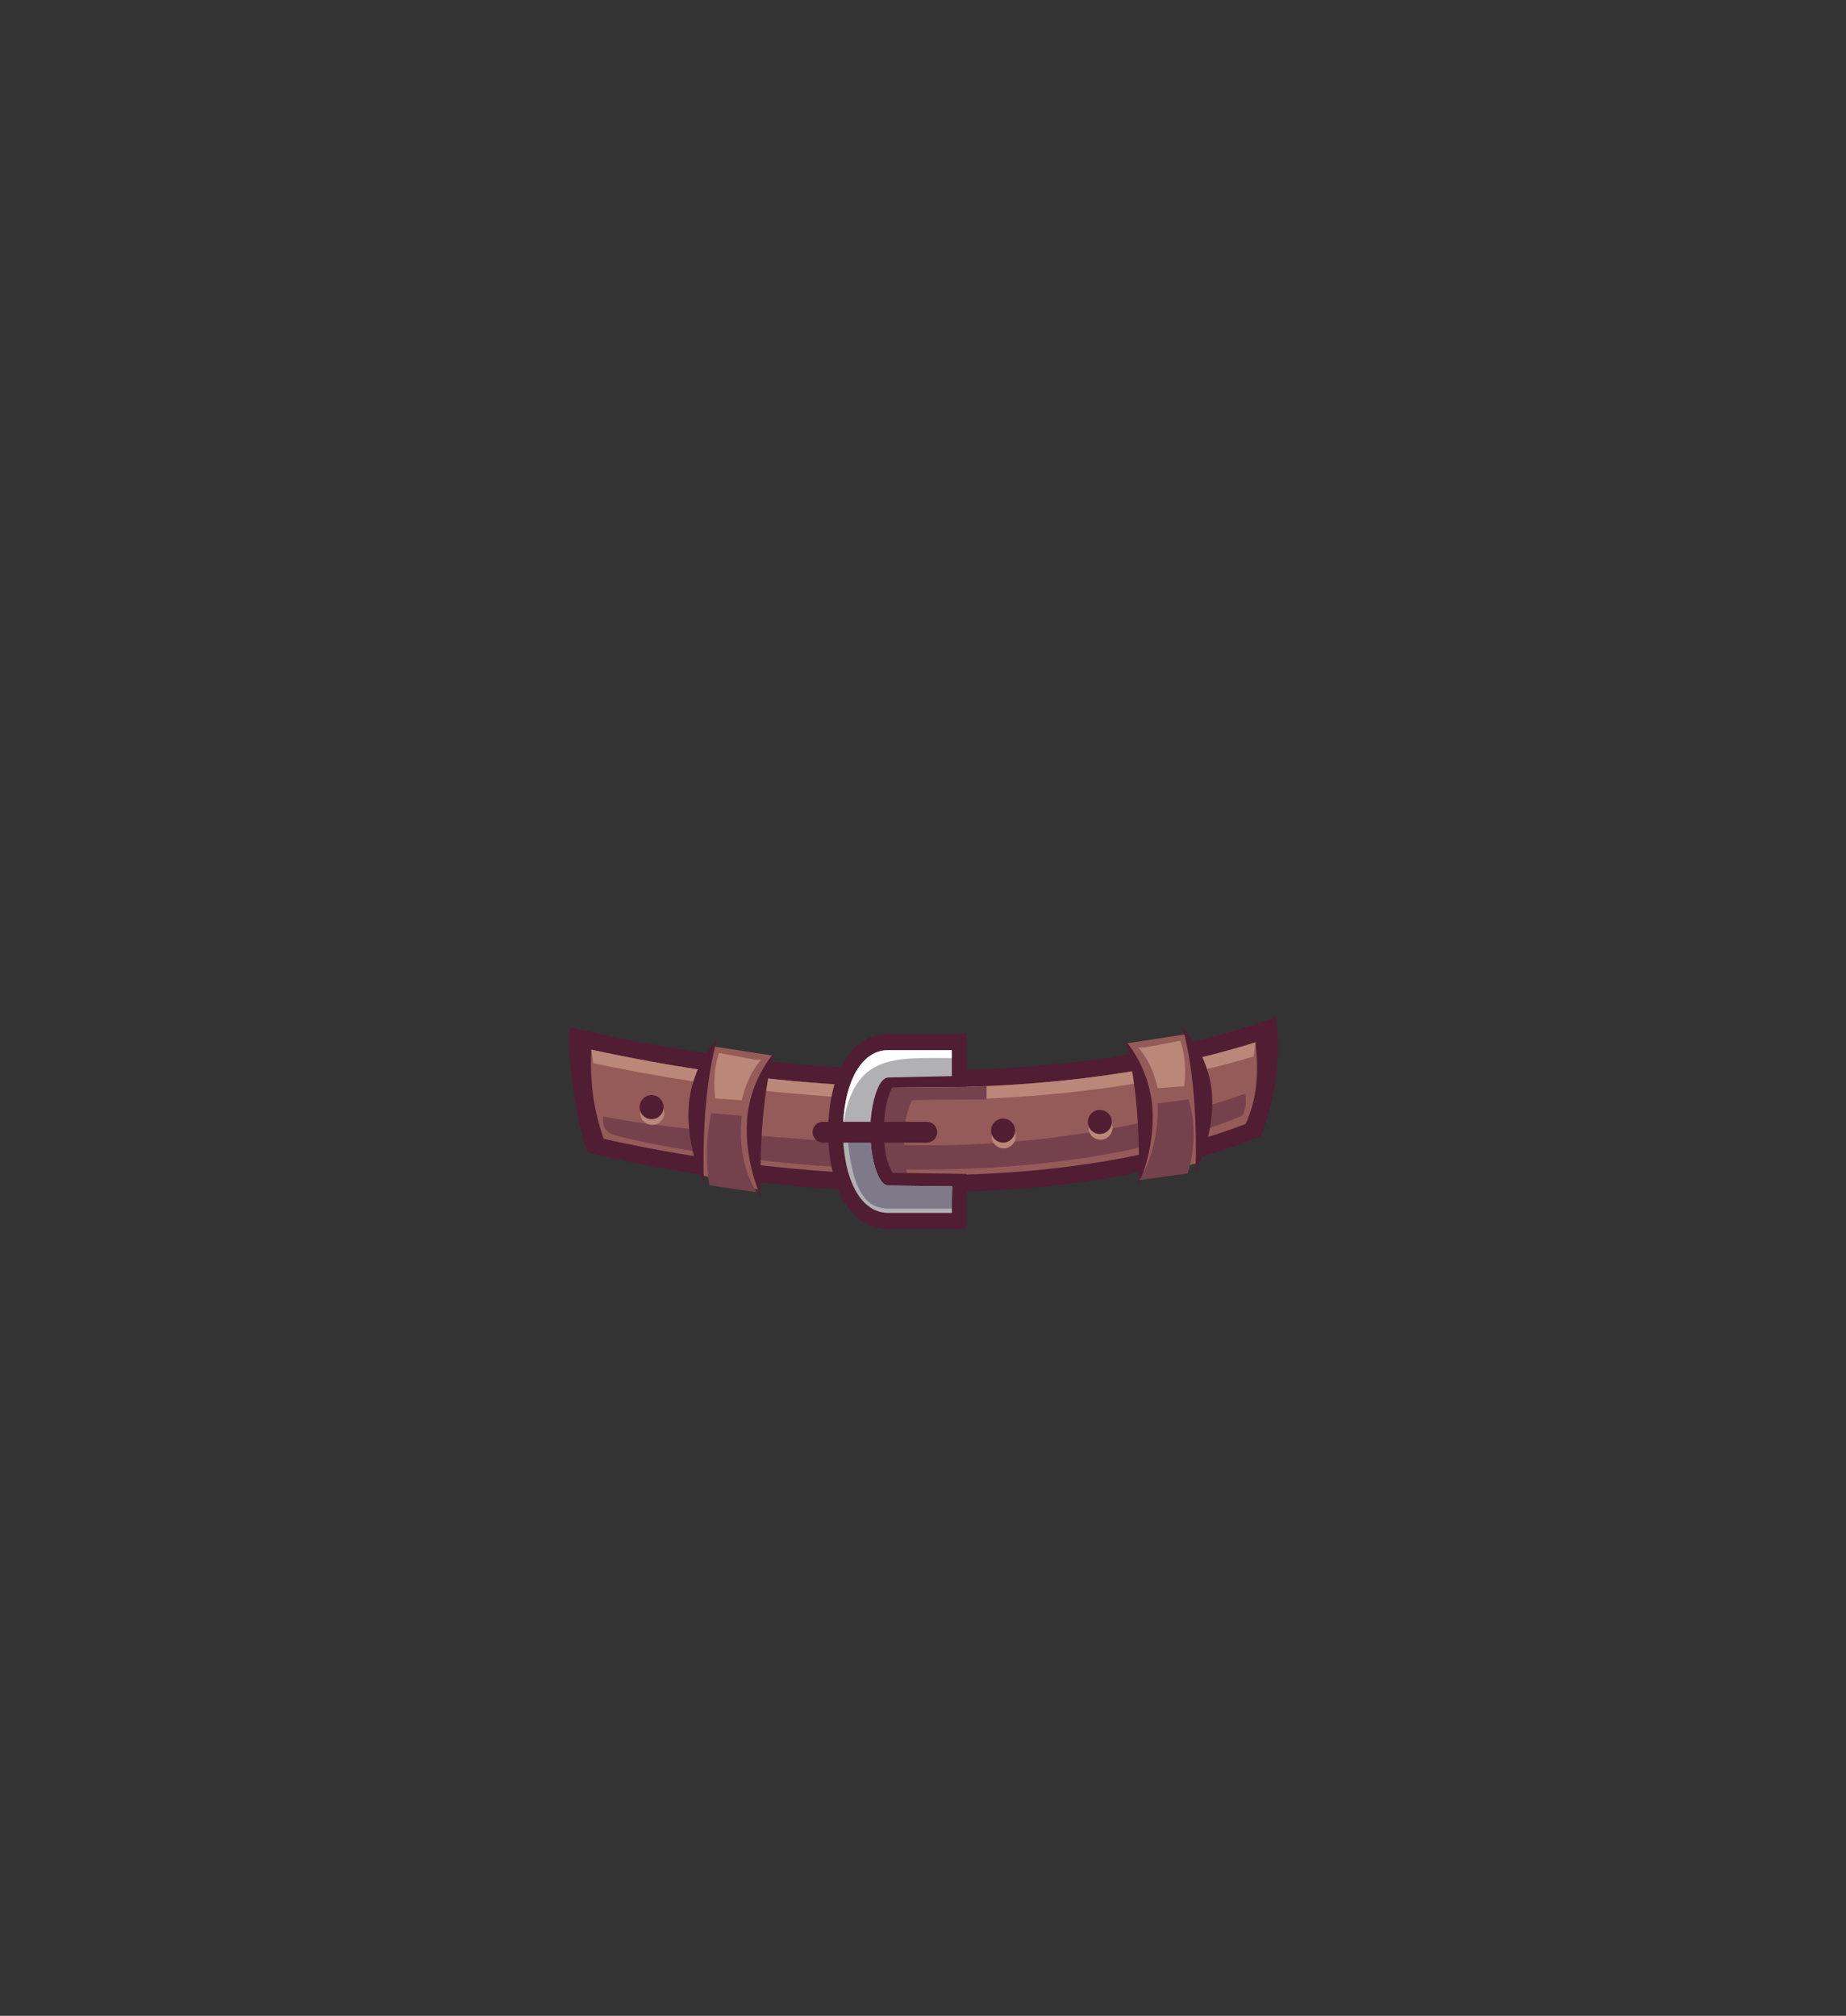 <?xml version="1.0" encoding="UTF-8"?>
<!DOCTYPE svg PUBLIC "-//W3C//DTD SVG 1.1//EN" "http://www.w3.org/Graphics/SVG/1.1/DTD/svg11.dtd">
<!-- Creator: CorelDRAW 2020 (64-Bit) -->
<svg xmlns="http://www.w3.org/2000/svg" xml:space="preserve" width="161.909mm" height="176.792mm" version="1.1" style="shape-rendering:geometricPrecision; text-rendering:geometricPrecision; image-rendering:optimizeQuality; fill-rule:evenodd; clip-rule:evenodd"
viewBox="0 0 3058.49 3339.64"
 xmlns:xlink="http://www.w3.org/1999/xlink"
 xmlns:xodm="http://www.corel.com/coreldraw/odm/2003">
 <rect x="0" y="0" width="3058.49" height="3339.64" fill="#333333" stroke="none"/>
 <defs>
  <style type="text/css">
   <![CDATA[
    .fil9 {fill:none}
    .fil2 {fill:#501D33}
    .fil4 {fill:#75414C}
    .fil3 {fill:#955B58}
    .fil1 {fill:#9E7A65}
    .fil5 {fill:#BB8778}
    .fil0 {fill:#C7A989}
    .fil8 {fill:#7F7A8A;fill-rule:nonzero}
    .fil6 {fill:#B1B1B4;fill-rule:nonzero}
    .fil7 {fill:white;fill-rule:nonzero}
   ]]>
  </style>
 </defs>
 <g id="Слой_x0020_1">
  <g id="_2810250258256">
   <g id="_120729656">
    <path id="_120731864" class="fil0" d="M998.25 1760.38l-3.06 -24.42c317.37,97.76 746.34,97.75 1063.71,0l-1.67 13.3c-531,157.5 -1006.67,26.5 -1058.98,11.11l0 0z"/>
    <path id="_120731792" class="fil1" d="M2064.9 1795.07c0,0 -162.62,69.13 -438.76,76.57 0,0 189.21,27.64 444.89,-51.06l7.27 -22.03 -13.4 -3.49z"/>
    <path id="_120731720" class="fil2" d="M993.65 1784.46c0,0 145.49,70.19 392.64,87.19 0,0 -180.94,12.78 -388.7,-49.47l-2.4 -23.62 -1.55 -14.1z"/>
    <path id="_120731648" class="fil2" d="M1504.95 1801.14c0,0 17.29,175.55 21.38,175.55 4.1,0 10.47,-175.55 10.47,-175.55l-31.85 0z"/>
    <path id="_120731576" class="fil2" d="M2114.13 1684.35c0,0 -438.67,187.05 -1169.04,17.81 -9.06,11.19 7.17,154.48 28.95,207.09 0,0 632.4,164.78 1115.6,-26.72 21.23,-60.09 34,-123.97 24.49,-198.18l0 0z"/>
    <path id="_120731504" class="fil3" d="M979.66 1738.95c-2.28,47.79 2.32,96.66 20.53,147.59 23.45,5.55 47.41,10.33 70.83,14.85 76.53,14.77 154.05,25.91 231.6,33.6 216.1,21.42 449.24,17.48 659.6,-39.99 34.26,-9.36 68.12,-20.21 101.35,-32.76 19.83,-41.95 22.15,-87.79 16.51,-135.4 -12.92,4.11 -25.89,7.88 -38.21,11.37 -76.55,21.7 -155.95,36.58 -234.82,46.63 -273.84,34.89 -557.8,12.6 -827.38,-45.89z"/>
    <path id="_120731432" class="fil4" d="M1008.81 1876.71c0,8.35 617.66,149.29 1049.83,-28.44 6.15,-13.73 6.45,-25.52 4.11,-36.43 0,0 -265.44,102.41 -608.19,83.25 -342.76,-19.16 -454.77,-45.5 -454.77,-45.5 -1.26,9.58 -1.09,18.97 9.02,27.12l0 0z"/>
    <path id="_120731360" class="fil5" d="M1823.27 1848.37c10.99,0 19.91,8.91 19.91,19.9 0,10.99 -8.91,19.91 -19.91,19.91 -10.99,0 -19.9,-8.91 -19.9,-19.91 0,-10.99 8.91,-19.9 19.9,-19.9z"/>
    <path id="_120731288" class="fil5" d="M979.66 1738.95c1.16,7.46 2.3,14.92 3.43,22.38 270.53,57.38 554.82,78.75 829.16,43.8 80.35,-10.24 161.24,-25.4 239.23,-47.51 8.36,-2.37 17.01,-4.88 25.76,-7.51l2.84 -23.27c-12.92,4.11 -25.89,7.88 -38.21,11.37 -76.55,21.7 -155.95,36.58 -234.82,46.63 -273.84,34.89 -557.8,12.6 -827.38,-45.89z"/>
    <path id="_120731216" class="fil4" d="M1408.7 1943.26c31.58,1.78 63.38,2.96 95.27,3.44 -1.53,-4.62 -2.66,-8.97 -3.19,-11.74 -2.51,-13.14 -3.54,-26.79 -3.54,-40.15 0,-13.37 1.03,-27.01 3.54,-40.15 1.28,-6.71 5.58,-25.31 10.92,-31.99l122.82 -1.3 0 -21.97c-70.53,3.04 -141.39,2.66 -212.17,-0.8 -5.57,13.31 -9.52,27.39 -12.1,40.93 -3.52,18.49 -5.17,37.53 -5.17,56.35 0,15.8 1.15,31.74 3.61,47.4z"/>
    <path id="_120731144" class="fil2" d="M1478.74 1801.38c-5.33,6.68 -9.64,25.28 -10.92,31.99 -2.51,13.14 -3.54,26.79 -3.54,40.15 0,13.36 1.03,27.01 3.54,40.15 1.28,6.71 6.11,22.66 11.45,29.34l122.29 1.84 0 91.38 -130.18 0c-57.47,0 -84.73,-56.29 -94.08,-105.31 -3.52,-18.49 -5.17,-37.53 -5.17,-56.34 0,-18.81 1.65,-37.86 5.17,-56.35 9.35,-49.01 36.61,-105.31 94.08,-105.31l130.18 0 0 87.15 -122.82 1.3z"/>
    <path id="_120731072" class="fil6" d="M1577.59 1965.39l-0.53 21.4 0 22.67 -22.67 0 -82.26 0c-38.52,0 -61.85,-37.2 -70.93,-84.81 -3.05,-16.02 -4.58,-33.15 -4.58,-50.05 0,-16.9 1.53,-34.03 4.58,-50.05 9.08,-47.61 32.41,-84.82 70.93,-84.82l82.26 0 22.67 0 0 22.67 0 20.43 -104.93 2.24c-12.21,0 -21.36,20.97 -26.48,47.8 -2.47,12.93 -3.7,27.22 -3.7,41.73 0,14.51 1.23,28.8 3.7,41.73 5.12,26.83 14.27,47.8 26.48,47.8l105.46 1.27z"/>
    <path id="_120731000" class="fil7" d="M1396.78 1865.04c0.47,-13.76 1.94,-27.5 4.42,-40.51 9.08,-47.61 32.41,-84.82 70.93,-84.82l82.26 0 22.67 0 0 13.11c-95.81,0 -162.8,-7.67 -180.28,112.21z"/>
    <path id="_120730928" class="fil8" d="M1577.59 1965.39l-0.53 21.4 0 15.53 -22.67 0 -82.26 0c-38.52,0 -53.88,-31.65 -62.97,-79.26 -3.04,-15.94 -4.57,-32.97 -4.58,-49.8 11.54,1.92 18.51,5.27 37.43,6.3 0.25,12.8 1.46,25.31 3.65,36.77 5.12,26.83 14.27,47.8 26.48,47.8l105.46 1.27z"/>
    <path id="_120730856" class="fil2" d="M1822.2 1838.82c10.99,0 19.91,8.91 19.91,19.9 0,10.99 -8.91,19.91 -19.91,19.91 -10.99,0 -19.9,-8.91 -19.9,-19.91 0,-10.99 8.91,-19.9 19.9,-19.9z"/>
    <g>
     <path id="_120730784" class="fil5" d="M1662.96 1862.71c10.99,0 19.91,8.91 19.91,19.9 0,10.99 -8.91,19.91 -19.91,19.91 -10.99,0 -19.9,-8.91 -19.9,-19.91 0,-10.99 8.91,-19.9 19.9,-19.9z"/>
     <path id="_120730712" class="fil2" d="M1661.89 1853.15c10.99,0 19.91,8.91 19.91,19.9 0,10.99 -8.91,19.91 -19.91,19.91 -10.99,0 -19.9,-8.91 -19.9,-19.91 0,-10.99 8.91,-19.9 19.9,-19.9z"/>
    </g>
    <g>
     <path id="_120730616" class="fil5" d="M1080.66 1823.83c10.99,0 19.91,8.91 19.91,19.9 0,10.99 -8.91,19.91 -19.91,19.91 -10.99,0 -19.9,-8.91 -19.9,-19.91 0,-10.99 8.91,-19.9 19.9,-19.9z"/>
     <path id="_120730544" class="fil2" d="M1079.6 1814.27c10.99,0 19.91,8.91 19.91,19.9 0,10.99 -8.91,19.91 -19.91,19.91 -10.99,0 -19.9,-8.91 -19.9,-19.91 0,-10.99 8.91,-19.9 19.9,-19.9z"/>
    </g>
    <path class="fil2" d="M1363.36 1858.47l172.33 0c9.43,-0 17.08,7.65 17.08,17.08l0 0.35c0,9.43 -7.65,17.08 -17.08,17.08l-172.33 0c-9.43,-0 -17.08,-7.65 -17.08,-17.08l-0 -0.34c0,-9.43 7.65,-17.08 17.08,-17.08z"/>
    <g>
     <path id="_120730376" class="fil3" d="M1867.58 1728.42l99.79 -15.39c0,0 36.1,86.52 18.58,204.89l-2.65 9.02 -93.42 23.89c0,0 23.89,-138.54 -22.29,-222.41z"/>
     <path id="_120730304" class="fil2" d="M1959 1702.34c0,0 26.74,80.22 21.88,238.23 0,0 31.48,-58 27.23,-126.55 -4.25,-68.55 -49.11,-111.67 -49.11,-111.67z"/>
     <path id="_120730232" class="fil2" d="M1864.52 1724.1c0,0 26.74,80.22 21.88,238.23 0,0 27.22,-56.94 22.98,-125.49 -4.24,-68.55 -44.85,-112.73 -44.85,-112.73z"/>
     <path id="_120730160" class="fil4" d="M1917.79 1828.21c0,0 5.53,69.53 -30.04,126.86l80.15 -11.15c0,0 21.23,-62.11 1.06,-122.62l-51.18 6.9z"/>
     <path id="_120730088" class="fil5" d="M1885.63 1735.32c0,0 21.76,20.7 32.38,67.41l44.06 -3.18c0,0 5.84,-40.87 -6.37,-75.38l-59.45 11.15 -10.62 0z"/>
    </g>
    <g>
     <path id="_120729992" class="fil3" d="M1279.43 1748.62l-99.79 -15.39c0,0 -36.1,86.52 -18.58,204.89l2.65 9.02 93.42 23.89c0,0 -23.89,-138.54 22.29,-222.41z"/>
     <path id="_120729920" class="fil2" d="M1188.02 1722.54c0,0 -26.74,80.22 -21.88,238.23 0,0 -29.35,-58.54 -25.11,-127.09 4.24,-68.55 46.98,-111.14 46.98,-111.14z"/>
     <path id="_120729848" class="fil2" d="M1282.51 1744.31c0,0 -26.74,80.22 -21.88,238.23 0,0 -27.22,-56.94 -22.98,-125.49 4.24,-68.55 44.85,-112.73 44.85,-112.73z"/>
     <path id="_120729776" class="fil4" d="M1229.22 1848.42c0,0 -11.37,69.53 24.2,126.86l-78.03 -11.68c0,0 -11.15,-57.86 3.18,-119.43l50.65 4.25z"/>
     <path id="_120729704" class="fil5" d="M1261.38 1755.52c0,0 -21.76,20.7 -32.38,67.41l-44.06 -3.18c0,0 -5.84,-40.87 6.37,-75.38l59.45 11.15 10.62 0z"/>
    </g>
   </g>
   <rect class="fil9" width="3058.49" height="3339.64"/>
  </g>
 </g>
</svg>
